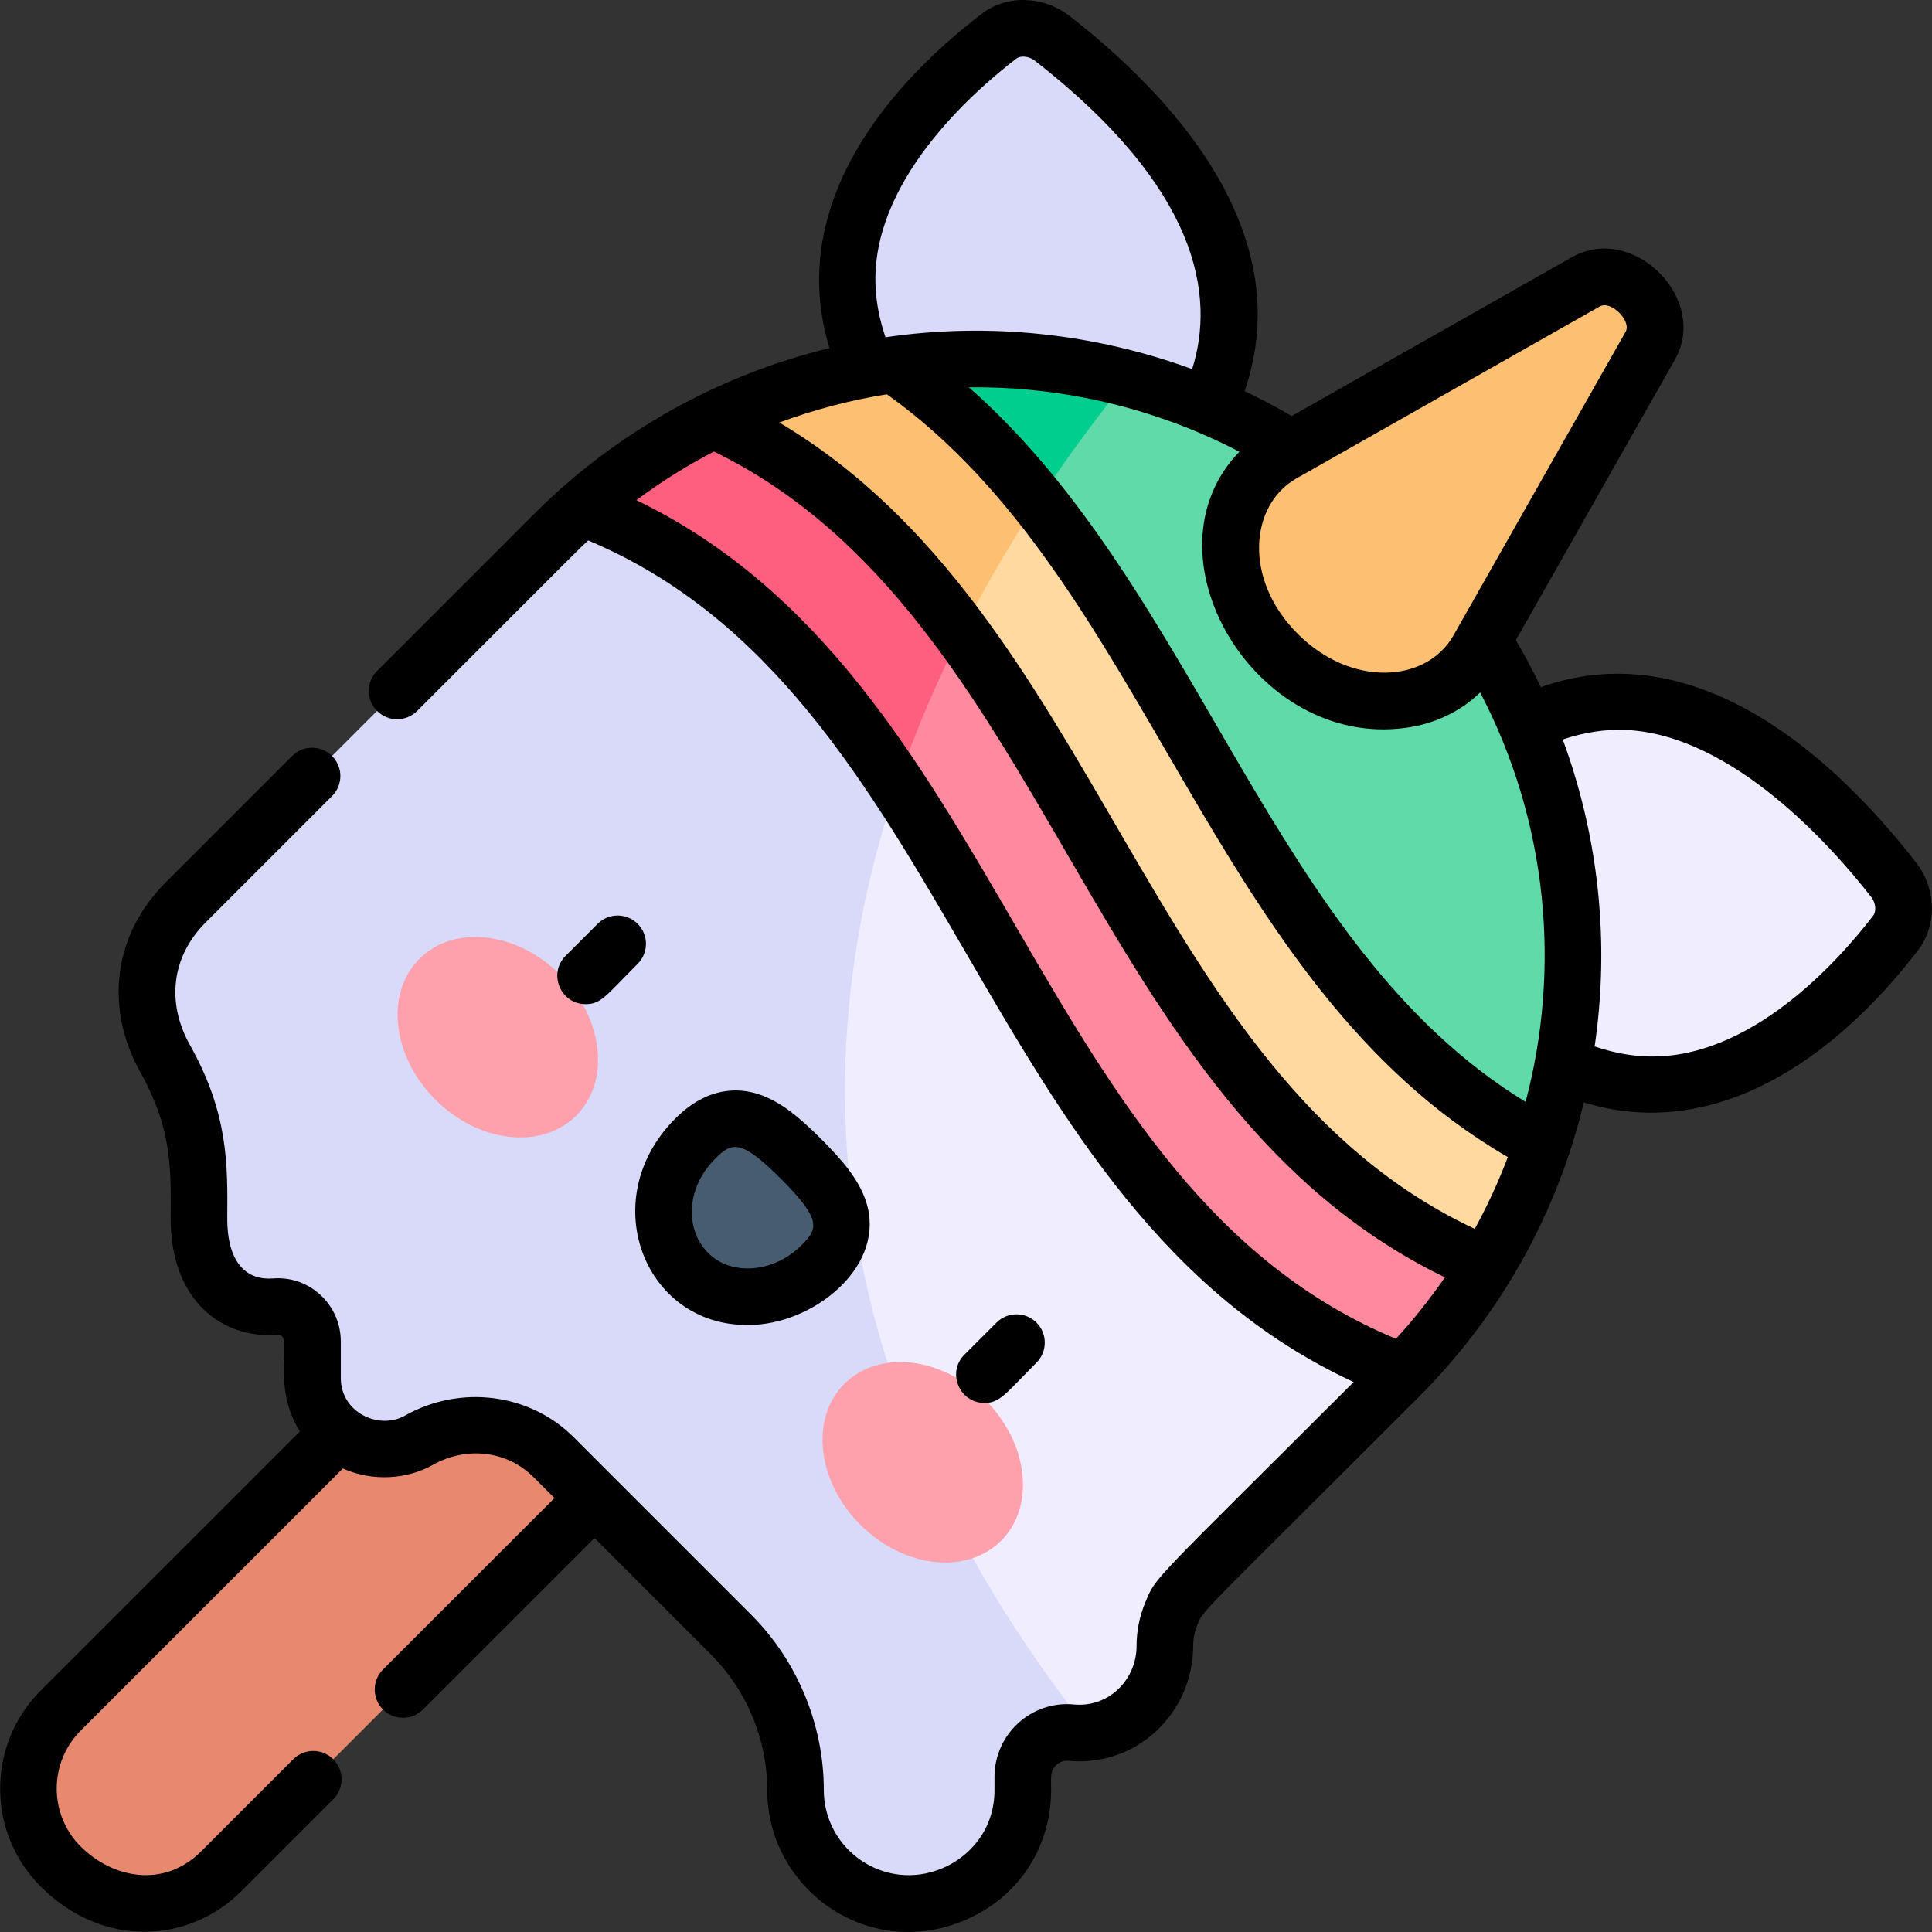 <svg id="Layer_1" enable-background="new 0 0 511.989 511.989" viewBox="0 0 511.989 511.989" xmlns="http://www.w3.org/2000/svg"><rect x="0" y="0" width="511.989" height="511.989" fill="#333333" stroke="none"/><g><g><path d="m17.326 495.885-1.252-1.252c-11.407-11.407-11.407-29.902 0-41.31l149.395-149.395 42.561 42.561-149.395 149.396c-11.407 11.407-29.902 11.407-41.309 0z" fill="#e7896e"/><path d="m435.364 287.41c-8.048-.391-15.869-2.751-23.329-6.32-21.189-10.205-38.586-30.085-46.97-40.791-3.41-4.38-3.616-10.261-.585-14.168 16.327-20.995 40.329-41.466 66.99-40.172 31.306 1.591 58.975 32.585 70.298 47.11 3.336 4.252 3.616 10.261.582 14.162-10.252 13.374-35.797 41.829-66.986 40.179z" fill="#efedff"/><path d="m371.829 363.739c-.43.44-.87.88-1.31 1.32-59.725 59.714-57.752 56.825-60.11 62.53-1.12 2.71-1.71 5.64-1.71 8.62 0 11.57-8.52 21.47-19.8 22.87-246.66-133.55-30.07-299.12-30.07-299.12 46.63 28.07 95.08 85.82 112.98 203.64.01.05.01.09.02.14z" fill="#efedff"/><path d="m288.899 459.079c-1.617.227-3.374.232-5 .08-6.746-.655-12.85 3.472-12.85 15.16 0 8.32-3.37 15.85-8.82 21.3-18.831 18.798-51.42 5.618-51.42-21.3 0-15.4-6.12-30.18-17.01-41.07l-47.09-47.09c-9.5-9.5-24.08-11.06-35.78-4.45-11.907 6.731-28.12-1.738-28.12-16.56 0-6.431 1.642-19.786-9.83-18.88-11.179.875-20.28-8.216-20.28-19.17 0-15.704 1.235-28.394-8.9-46.49-8.67-15.48-5.06-31 5.4-41.46 104.626-104.637 99.755-99.954 104.91-104.48 4.239-1.589 55.268-4.498 104.72 25.29-41.4 76.58-61.54 183.34 30.07 299.12z" fill="#d9d9f9"/><path d="m224.548 76.594c1.33 27.398 25.603 53.456 47.11 70.298 4.38 3.41 10.261 3.616 14.168.585 11.703-9.101 34.709-29.489 39.378-55.407 5.349-32.135-20.623-61.853-46.316-81.882-4.252-3.336-10.261-3.616-14.162-.582-13.372 10.255-41.828 35.799-40.178 66.988z" fill="#d9d9f9"/><path d="m408.749 303.139c-3.69 11.09-8.65 21.87-14.87 32.08-64.23-16.99-117.84-78.72-154.09-133.08-15.11-67.48 42.17-79.37 42.17-79.37l77.12 44.73z" fill="#ffd9a0"/><path d="m281.959 122.769c-15.97 22.68-31.29 49.43-42.17 79.37-32.22-48.34-50.71-90.84-50.71-90.84 15.21-7.47 31.37-12.36 47.83-14.66z" fill="#fdc072"/><path d="m393.879 335.219c-6.13 10.07-13.49 19.59-22.07 28.38-70.246-26.357-94.43-95.719-134.1-155.55 0 0-15.28-37.13 17.05-40.3 43.61 59.183 66.578 137.531 139.12 167.47z" fill="#ff899f"/><path d="m254.759 167.749c-6.44 12.69-12.25 26.16-17.05 40.3-20.83-31.45-45.51-59.04-83.28-73.5 10.69-9.45 22.35-17.19 34.64-23.25h.01c27.97 12.73 48.42 33 65.68 56.45z" fill="#ff5f7f"/><path d="m408.749 303.139c-66.569-34.782-88.775-114.107-133.69-170.25-9.21-28.87 23.92-32.61 23.92-32.61 87.603 22.946 138.804 115.634 109.77 202.86z" fill="#60daa8"/><path d="m298.979 100.279c-7.96 9.82-16.09 20.72-23.92 32.61-11.02-13.78-23.41-26.19-38.15-36.25 20.66-2.87 41.79-1.66 62.07 3.64z" fill="#00ce8e"/><path d="m338.599 173.274c-17.003-17.003-16.442-42.844 1.158-52.952l80.543-45.667c9.566-5.377 22.469 7.527 17.003 17.003l-45.667 80.542c-10.107 17.601-35.948 18.163-53.037 1.074z" fill="#fdc072"/><ellipse cx="131.966" cy="274.887" fill="#ffa1ac" rx="23.403" ry="29.387" transform="matrix(.707 -.707 .707 .707 -155.722 173.825)"/><ellipse cx="244.6" cy="387.522" fill="#ffa1ac" rx="23.403" ry="29.387" transform="matrix(.707 -.707 .707 .707 -202.378 286.464)"/><path d="m217.752 335.244c10.354-10.354 3.826-18.828-5.427-28.081s-17.727-15.781-28.081-5.427-11.246 26.248-1.994 35.501c9.253 9.253 25.148 8.361 35.502-1.993z" fill="#485c70"/><path d="m196.149 114.769-7.07-3.47c2.41 1.1 4.77 2.26 7.07 3.47z" fill="#60daa8"/></g><g><path d="m507.684 228.458c-25.147-32.255-60.808-59.98-99.372-46.36-2.018-4.239-4.224-8.403-6.6-12.462l42.088-74.23c9.256-16.05-10.936-36.415-27.2-27.275l-74.279 42.116c-4.074-2.382-8.245-4.582-12.499-6.598 13.376-38.726-13.898-74.094-46.298-99.356-6.975-5.482-16.817-5.735-23.355-.637-28.912 22.146-51.091 53.603-40.347 88.596-29.419 7.133-56.713 22.371-78.227 43.884l-41.661 41.665c-2.929 2.929-2.928 7.678 0 10.607 2.929 2.928 7.678 2.928 10.607 0 45.214-45.219 42.417-42.479 45.323-45.193 96.821 40.708 102.63 176.625 202.857 223.031-54.2 54.126-52.342 51.435-55.244 58.479-1.512 3.658-2.278 7.522-2.278 11.485 0 8.775-7.261 16.346-16.575 15.485-11.299-1.093-21.075 7.833-21.075 19.185v3.44c0 11.098-7.186 18.032-13.91 20.821-15.294 6.344-31.33-4.988-31.33-20.821 0-17.265-7-34.167-19.207-46.374l-47.09-47.09c-11.651-11.652-30.063-13.985-44.773-5.676-6.652 3.762-16.93-.677-16.93-10.03v-9.67c0-9.721-8.262-17.448-17.916-16.687-6.766.536-12.268-3.74-12.17-16.234.113-14.183.22-27.58-9.88-45.614-6.369-11.372-4.814-23.518 4.16-32.492l33.499-33.502c2.929-2.929 2.928-7.678 0-10.607-2.93-2.929-7.678-2.928-10.607 0l-33.499 33.502c-13.792 13.792-16.337 33.115-6.64 50.428 8.156 14.562 8.073 24.978 7.968 38.165-.18 22.549 13.932 32.436 28.346 31.307 4.629-.313-2.11 13.099 5.9 25.576l-68.706 68.696c-14.306 14.318-14.305 37.607.002 51.915 16.603 16.603 39.461 14.963 53.176 1.26l24.376-24.376c2.929-2.929 2.929-7.678 0-10.606-2.929-2.929-7.678-2.929-10.606 0l-24.374 24.374c-10.085 10.076-23.715 6.994-31.966-1.257-8.461-8.461-8.46-22.236 0-30.703l69.482-69.473c7.916 3.569 17.149 2.827 23.765-.911 9.008-5.088 19.772-3.792 26.788 3.223l5.527 5.527-45.434 45.434c-2.929 2.929-2.929 7.678 0 10.606 1.464 1.464 3.384 2.197 5.303 2.197s3.839-.732 5.303-2.197l45.434-45.434 30.957 30.957c9.414 9.414 14.813 22.451 14.813 35.767 0 26.054 26.377 45.337 52.076 34.677 14.288-5.926 23.164-19.213 23.164-34.677 0-3.255-.341-5.037 1.408-6.624.514-.467 1.629-1.223 3.244-1.069 18.311 1.716 32.998-12.977 32.998-30.417 0-2.392.498-4.188 1.298-6.137 1.453-3.541 3.105-4.5 58.326-59.71 21.724-21.725 36.787-48.62 43.9-78.221 34.919 10.721 66.731-11.828 88.541-40.301 5.134-6.589 4.882-16.432-.581-23.384zm-103.392 63.543c-67.82-41.445-86.15-135.262-147.512-189.355 24.9-.295 49.641 5.587 71.66 17.064-26.254 27.129 3.909 78.514 43.893 73.196 7.829-1.04 14.655-4.298 19.919-9.396 18.045 34.508 21.358 73.309 12.04 108.491zm-13.479 33.652c-87.83-41.21-98.58-162.762-184.294-213.675 9.212-3.412 18.764-5.931 28.515-7.486 69.494 49.494 85.004 156.019 164.548 202.14-2.475 6.547-5.408 12.897-8.769 19.021zm33.161-244.459c2.929-1.642 8.482 3.857 6.805 6.766l-45.646 80.506c-7.194 12.529-26.98 13.754-41.229-.495-14.519-14.52-12.63-34.128-.446-41.124zm-191.935-5.001c-1.473-27.837 25.561-51.674 37.302-60.668 1.019-.794 3.236-.757 4.938.58 43.629 34.017 47.76 62.344 41.646 81.716-25.805-9.458-53.819-12.475-81.269-8.443-1.525-4.508-2.41-8.922-2.617-13.185zm-63.398 56.349c6.502-4.844 13.379-9.149 20.55-12.881 89.642 43.656 98.141 172.586 193.719 218.835-3.92 5.695-8.252 11.135-12.97 16.295-97.055-40.313-103.231-174.922-201.299-222.249zm327.754 110.126c-8.956 11.691-32.83 38.708-60.666 37.25-4.227-.204-8.63-1.087-13.142-2.613 4.028-27.5 1.117-55.355-8.454-81.339 5.762-1.931 11.445-2.783 16.957-2.516 28.457 1.445 54.771 31.414 64.782 44.254 1.319 1.679 1.356 3.896.523 4.964z"/><path d="m158.378 244.816-8.485 8.485c-4.739 4.738-1.318 12.803 5.303 12.803 4.124 0 5.327-2.221 13.789-10.682 2.929-2.929 2.929-7.678 0-10.606-2.929-2.929-7.678-2.929-10.607 0z"/><path d="m200.008 351.081c16.829-.945 34.886-16.183 29.511-32.622-1.899-5.806-6.127-10.835-11.891-16.599s-10.793-9.992-16.599-11.892c-5.372-1.756-13.562-2.06-22.088 6.464-21.651 21.652-7.9 56.294 21.067 54.649zm-10.461-44.042c4.432-4.432 6.821-5.226 17.475 5.427 10.987 10.987 9.604 13.297 5.427 17.474-3.702 3.702-8.419 5.892-13.281 6.165-15.352.866-21.452-17.234-9.621-29.066z"/><path d="m274.672 361.11c2.929-2.929 2.929-7.678 0-10.606-2.93-2.929-7.678-2.929-10.607 0l-8.485 8.485c-4.739 4.738-1.318 12.803 5.303 12.803 4.186 0 5.656-2.549 13.789-10.682z"/></g></g><g/><g/><g/><g/><g/><g/><g/><g/><g/><g/><g/><g/><g/><g/><g/></svg>